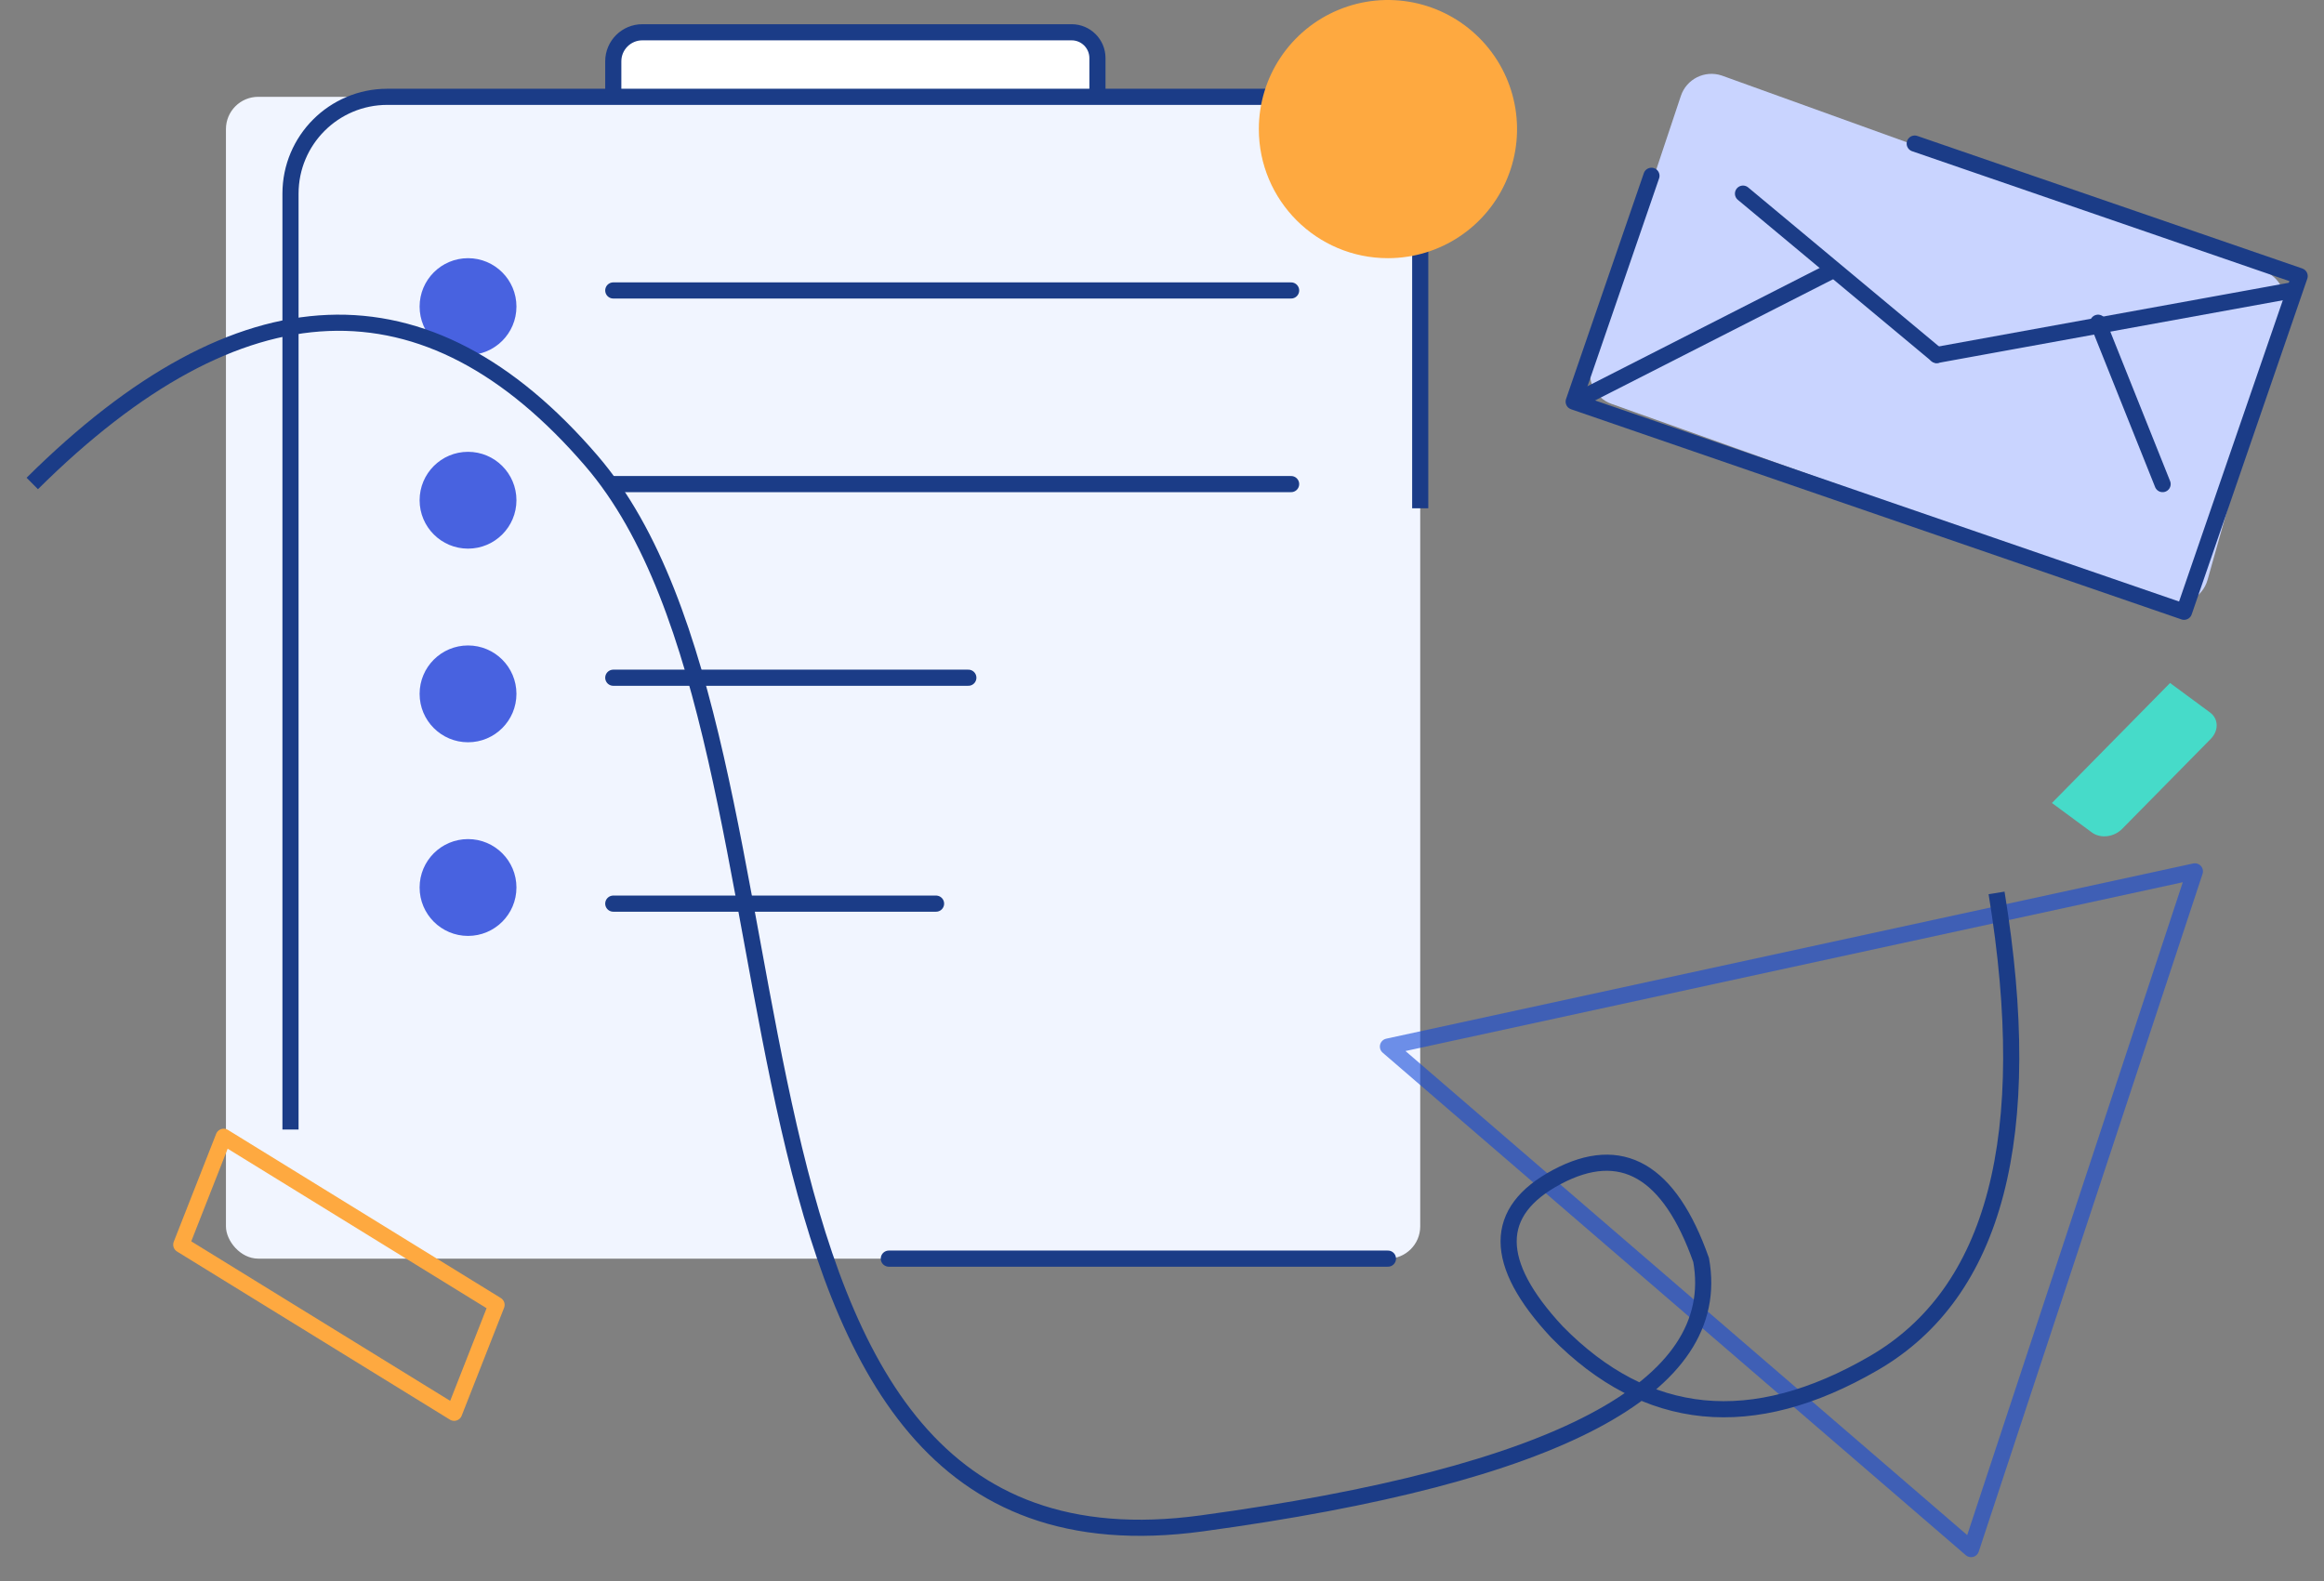 <?xml version="1.0" encoding="UTF-8"?>
<svg width="72px" height="49px" viewBox="0 0 72 49" version="1.1" xmlns="http://www.w3.org/2000/svg" xmlns:xlink="http://www.w3.org/1999/xlink">
    <rect x="0" y="0" width="72" height="49" fill="#808080" stroke="none"/>
    <title>编组 49</title>
    <g id="首页" stroke="none" stroke-width="1" fill="none" fill-rule="evenodd">
        <g id="首页（缺省）" transform="translate(-1147, -224)">
            <g id="编组-49" transform="translate(1148, 224)">
                <g id="编组-16" transform="translate(0, 1)">
                    <path d="M64.374,20.109 L65.91,20.001 C66.068,19.99 66.214,20.048 66.316,20.162 C66.419,20.276 66.469,20.437 66.457,20.609 L66.176,24.514 C66.15,24.873 65.864,25.182 65.536,25.205 L64,25.313 L64.374,20.109 Z" id="路径备份-113" fill="#46DBC9" fill-rule="nonzero" transform="translate(65.229, 22.657) rotate(40.44) translate(-65.229, -22.657) "></path>
                    <rect id="矩形备份-5" fill="#F1F5FF" x="6" y="2" width="37" height="36" rx="1"></rect>
                    <polygon id="路径备份-115" stroke-opacity="0.6" stroke="#154AD8" stroke-width="0.5" stroke-linecap="round" stroke-linejoin="round" points="67 26 42 31.429 60.066 47"></polygon>
                    <polygon id="矩形备份-19" stroke="#FEA940" stroke-width="0.5" stroke-linecap="round" stroke-linejoin="round" transform="translate(9.5, 38.5) scale(-1, 1) rotate(-41) translate(-9.5, -38.5) " points="4 39.385 5.202 36 15 37.615 13.798 41"></polygon>
                    <path d="M18,2 L18,0.9 C18,0.403 18.403,9.13077564e-17 18.9,0 L23.753,0 L23.753,0 L29.505,0 L32.2,0 C32.642,-8.66006284e-16 33,0.358 33,0.8 L33,2 L33,2" id="路径-12备份-3" stroke="#1B3C87" stroke-width="0.5" fill="#FFFFFF"></path>
                    <circle id="椭圆形备份-40" fill="#4862E0" cx="13.5" cy="8.5" r="1.5"></circle>
                    <circle id="椭圆形备份-50" fill="#4862E0" cx="13.5" cy="14.5" r="1.5"></circle>
                    <circle id="椭圆形备份-51" fill="#4862E0" cx="13.5" cy="20.5" r="1.5"></circle>
                    <circle id="椭圆形备份-52" fill="#4862E0" cx="13.5" cy="26.5" r="1.5"></circle>
                    <path d="M8,34 L8,5 C8,3.343 9.343,2 11,2 L12.051,2 L12.051,2 L16.671,2 L40,2 C41.657,2 43,3.343 43,5 L43,14.75 L43,14.75" id="路径-11备份-7" stroke="#1B3C87" stroke-width="0.5"></path>
                    <line x1="18" y1="8" x2="39" y2="8" id="路径备份-109" stroke="#1B3C87" stroke-width="0.5" stroke-linecap="round" stroke-linejoin="round"></line>
                    <line x1="18" y1="14" x2="39" y2="14" id="路径备份-110" stroke="#1B3C87" stroke-width="0.5" stroke-linecap="round" stroke-linejoin="round"></line>
                    <line x1="18" y1="20" x2="29" y2="20" id="路径备份-111" stroke="#1B3C87" stroke-width="0.5" stroke-linecap="round" stroke-linejoin="round"></line>
                    <line x1="18" y1="27" x2="28" y2="27" id="路径备份-112" stroke="#1B3C87" stroke-width="0.5" stroke-linecap="round" stroke-linejoin="round"></line>
                    <path d="M0.454,26.668 C-0.776,34.198 0.493,39.055 4.26,41.239 C8.027,43.424 11.298,43.101 14.074,40.272 C16.07,38.132 16.07,36.531 14.074,35.469 C12.078,34.406 10.589,35.265 9.607,38.044 C8.898,41.985 14.057,44.704 25.084,46.204 C41.624,48.452 36.334,22.175 43.987,13.279 C49.088,7.348 54.863,7.583 61.31,13.981" id="路径-13备份-3" stroke="#1B3C87" stroke-width="0.5" transform="translate(30.655, 27.67) scale(-1, 1) translate(-30.655, -27.67) "></path>
                    <line x1="26.537" y1="38" x2="42" y2="38" id="路径-20" stroke="#1B3C87" stroke-width="0.5" stroke-linecap="round"></line>
                </g>
                <path d="M52.363,2.348 L69.124,8.394 C69.618,8.572 69.89,9.101 69.748,9.606 L67.392,17.969 C67.242,18.501 66.69,18.811 66.158,18.661 C66.136,18.655 66.114,18.648 66.093,18.64 L48.923,12.513 C48.41,12.33 48.138,11.771 48.31,11.255 L51.075,2.972 C51.25,2.448 51.816,2.165 52.34,2.34 C52.348,2.342 52.355,2.345 52.363,2.348 Z" id="矩形备份-6" fill="#C9D4FF"></path>
                <path d="M38,4 C38,2.383 38.974,0.924 40.469,0.305 C41.964,-0.315 43.684,0.028 44.828,1.172 C45.972,2.316 46.315,4.036 45.695,5.531 C45.076,7.026 43.617,8 42,8 C39.791,8 38,6.209 38,4 L38,4 Z" id="路径" fill="#FEA940"></path>
                <polyline id="路径" stroke="#1B3C87" stroke-width="0.5" stroke-linecap="round" stroke-linejoin="round" transform="translate(59, 10.5) rotate(19) translate(-59, -10.5) " points="56.387 5 69 5 69 16 49 16 49 8.599"></polyline>
                <line x1="64" y1="10" x2="66" y2="15" id="路径" stroke="#1B3C87" stroke-width="0.5" stroke-linecap="round" stroke-linejoin="round"></line>
                <line x1="53" y1="6" x2="59" y2="11" id="路径" stroke="#1B3C87" stroke-width="0.5" stroke-linecap="round" stroke-linejoin="round"></line>
                <line x1="59" y1="11" x2="70" y2="9" id="路径" stroke="#1B3C87" stroke-width="0.5" stroke-linecap="round" stroke-linejoin="round"></line>
                <line x1="48" y1="12.34" x2="55.746" y2="8.395" id="路径" stroke="#1B3C87" stroke-width="0.5" stroke-linecap="round" stroke-linejoin="round"></line>
            </g>
        </g>
    </g>
</svg>